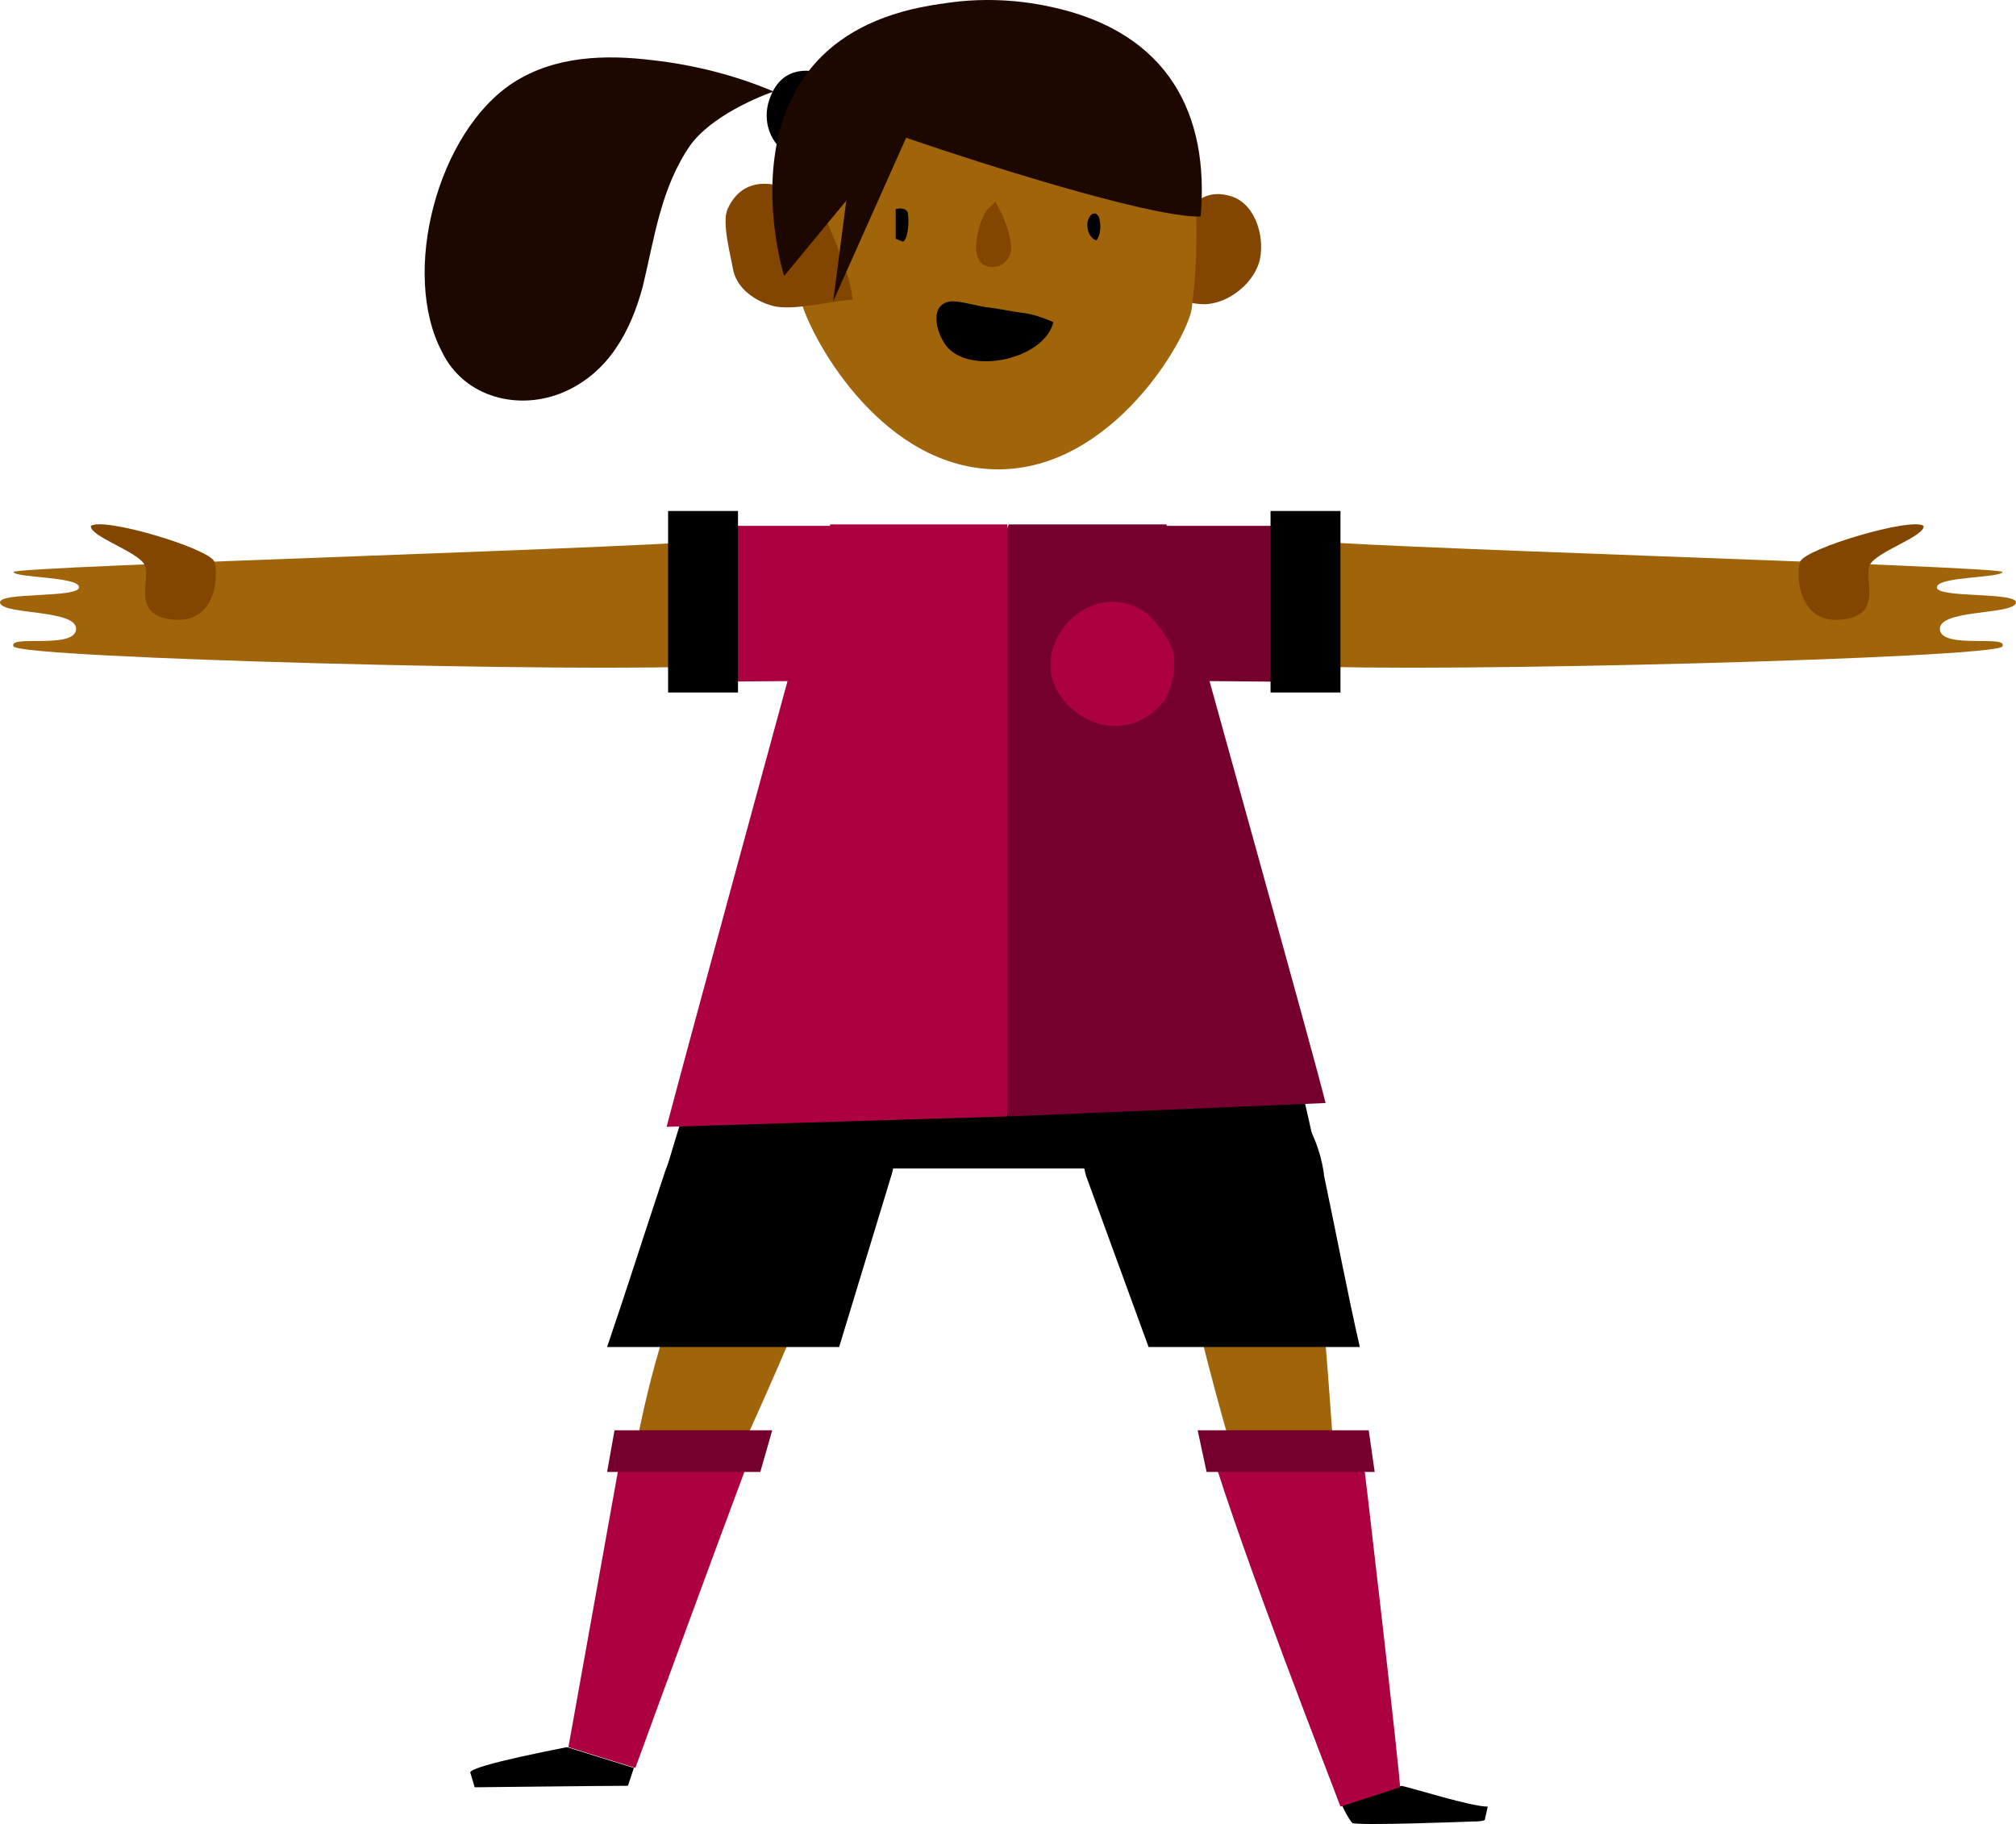 <svg version="1.1" xmlns="http://www.w3.org/2000/svg" xmlns:xlink="http://www.w3.org/1999/xlink" width="135.523" height="122.622" viewBox="0,0,135.523,122.622"><g transform="translate(-172.589,-118.447)"><g data-paper-data="{&quot;isPaintingLayer&quot;:true}" fill-rule="evenodd" stroke="none" stroke-width="1" stroke-linecap="butt" stroke-linejoin="miter" stroke-miterlimit="10" stroke-dasharray="" stroke-dashoffset="0" style="mix-blend-mode: normal"><g><g><path d="M308.1,159c-0.3,0.8 -5.3,0.4 -5.1,1.8c0.2,1.3 4.6,0.3 4.2,1.1c-0.3,0.8 -38.7,1.8 -47.2,1.3l-0.5,-8.5c1.8,0.5 47.8,1.8 47.7,2.2c-0.1,0.4 -4.3,0.3 -4.4,1c-0.2,0.8 5.6,0.3 5.3,1.1z" fill="#a0640a"/><path d="M301.9,153.8c0.1,0.7 -3.1,1.7 -3.6,2.6c-0.5,0.9 1,3.4 -1.9,3.7c-2.9,0.3 -3.1,-2.9 -2.8,-3.9c0.4,-0.9 7.5,-3 8.3,-2.4z" fill="#824600"/><path d="M243.6,158.9c0,-5.6 4.6,-5 7.4,-5.1h9.5l0.7,10.5c0,0 -9.9,-0.1 -13.5,-0.1c-0.2,0 -4.1,0.1 -4.1,-5.3z" fill="#76002d"/></g><path d="M258,152.8h4.7v12.2h-4.7z" fill="#000000"/></g><g><path d="M262.3,217.4h-6.4c-0.4,-0.7 -3,-10.4 -3,-11.2c-0.2,-2.2 -0.7,-4.5 2.9,-4.7c3.6,-0.2 5.4,3.2 5.7,4.8c0.1,1.2 0.8,9.9 0.8,11.1z" fill="#a0640a"/><path d="M252.2,189.8c8.8,-0.2 9.4,7.7 9.4,7.7c0.8,3.8 1.6,8 2.4,11.5h-14.2l-4.2,-11.5c0,0 -2.3,-7.5 6.6,-7.7z" fill="#000000"/><g><path d="M272.6,239.9l-0.2,0.9c-0.2,0.1 -0.6,0.1 -0.8,0.1c0,0 -7.7,0.3 -8.1,0.1c-0.3,-0.3 -0.7,-1.2 -0.7,-1.2l4,-1.3c0.9,0.2 4.7,1.4 5.8,1.4z" fill="#000000"/><path d="M266.7,238.6l-4,1.3c-0.7,-1.9 -6.4,-16.4 -8.8,-24.3c3.4,-0.4 6.8,-0.4 10.2,-0.1c0.1,0.5 2.7,23 2.6,23.1z" fill="#ad0041"/></g><path d="M253.1,214.6h11.5l0.4,2.8h-11.3z" fill="#76002d"/></g><g><g><path d="M217.5,207.3c1.3,-3.6 3,-6.6 5.2,-6.2c5.1,0.9 3.5,6.2 3.3,6.6c-0.9,2.3 -4.6,10.5 -4.9,11h-6.3c0.1,-0.5 1,-6.5 2.7,-11.4z" fill="#a0640a"/><path d="M226.2,190.4c8.8,-0.3 6.3,7.1 6.3,7.1l-3.5,11.5h-15.6c1.3,-3.8 2.5,-7.6 3.8,-11.5c0,0 1.9,-6.8 9,-7.1z" fill="#000000"/></g><g><path d="M210.7,235.9l4.5,1.4c-0.2,0.6 -0.4,1.2 -0.4,1.2c-1.5,0 -10.3,0.1 -10.3,0.1l-0.3,-1c0.1,-0.5 6.6,-1.7 6.5,-1.7z" fill="#000000"/><path d="M223,216.4c-2.1,5.6 -6.5,17.6 -7.7,20.9l-4.5,-1.4l3.5,-19.5z" fill="#ad0041"/></g><path d="M213.9,214.6h10.6l-0.8,2.8h-10.3z" fill="#76002d"/></g><g><path d="M251.1,134.6c0.9,-1.5 1.9,-3.6 4.1,-3c1.7,0.4 2.4,2.6 2.1,4.2c-0.3,1.6 -2.1,3.1 -3.8,3.1c-2.9,-0.1 -2.7,-2.2 -2.4,-4.3z" fill="#824600"/><path d="M252.7,139.2c-0.3,2 -5.3,10.8 -13,10.8c-7.7,0 -12.4,-8.5 -13.2,-11.1c-1.2,-4.1 -1.9,-9.7 -0.1,-13.6c1.1,-2.2 1.2,-1.9 3.3,-1.6l8.6,1.4l14.2,2.3c0.6,3.9 0.7,7.9 0.2,11.8z" fill="#a0640a"/><path d="M224.6,124.6c0,0 -3.9,1.3 -5.6,3.6c-2,2.9 -2.4,6.2 -3.2,9.5c-0.8,3 -2.3,5.8 -5.3,7.1c-3,1.3 -6.7,0.4 -8.2,-2.7c-2.8,-5.3 -0.3,-14.8 4.8,-18.1c2.8,-1.8 6.2,-1.9 9.4,-1.5c2.7,0.3 5.5,1 8.1,2.1z" fill="#1c0800"/><path d="M226.4,124.9c3,-5.6 10.4,-7.4 16.8,-6c8,1.7 10.7,7.3 10.1,14.1c-4.4,0.2 -26.7,-7.4 -26.9,-8.1z" fill="#1c0800"/><path d="M227.7,132.3c0,0 2.1,4.4 2.2,6.3c-1.1,0 -4,0.8 -5.4,0.4c-1.1,-0.3 -2.3,-1.1 -2.6,-2.3c-0.2,-1.1 -0.8,-3.3 -0.4,-4.2c1.7,-3.7 6.2,-0.2 6.2,-0.2z" fill="#824600"/><path d="M225.5,128.8c-1.3,-0.9 -1.7,-2.5 -1.1,-3.9c1,-2.5 3.5,-1.5 3.5,-1.5z" fill="#000000"/><path d="M239.5,132c0.4,0.7 0.7,1.4 0.9,2.1c0.1,0.6 0.4,1.3 -0.2,1.9c-0.3,0.4 -0.9,0.5 -1.4,0.3c-0.4,-0.2 -0.5,-0.5 -0.6,-1c0,-0.9 0.2,-1.9 0.7,-2.7c0.2,-0.2 0.4,-0.4 0.6,-0.6z" fill="#824600"/><path d="M243.4,140.1c-0.6,2.5 -5.6,3.6 -7.2,1.6c-0.7,-0.9 -1.2,-2.9 0.4,-3c0.6,0 1.6,0.3 2.3,0.4c0.9,0.1 1.7,0.3 2.6,0.4c0.6,0.1 1.2,0.3 1.9,0.6z" fill="#000000"/><path d="M232.8,132.5c0.4,-0.1 0.7,0 0.8,0.2c0.1,0.4 0.1,1.7 -0.3,2l-0.5,-0.2z" fill="#000000"/><path d="M246.3,134.6c-0.5,-0.1 -0.8,-1 -0.5,-1.5c0.1,-0.2 0.2,-0.3 0.4,-0.3c0.1,0 0.3,0.2 0.3,0.4c0.1,0.4 0.1,1 -0.2,1.4z" fill="#000000"/><path d="M235.7,124.4l-10.4,12.6c0,0 -5.1,-16.2 10.6,-18.3z" fill="#1c0800"/><path d="M230.6,123.3l4.2,1.5l-6.2,13.9l2,-15.4" fill="#1c0800"/></g><path d="M217.4,197c0.1,-0.4 3.4,-11.1 3.4,-11.1c0,0 7.4,-0.1 9.3,-0.1l28.6,0.6c0.5,1.3 1.5,5.6 2.6,10.6h-15.9z" fill="#000000"/><g><path d="M177.9,157.9c-0.1,-0.7 -4.3,-0.6 -4.4,-1c-0.1,-0.4 45.9,-1.7 47.7,-2.2l-0.5,8.5c-8.5,0.5 -46.9,-0.5 -47.2,-1.3c-0.4,-0.8 4,0.2 4.2,-1.1c0.2,-1.4 -4.8,-1 -5.1,-1.8c-0.3,-0.8 5.4,-0.3 5.3,-1.1z" fill="#a0640a"/><path d="M187,156.2c0.3,1 0.1,4.2 -2.8,3.9c-2.9,-0.3 -1.4,-2.8 -1.9,-3.7c-0.5,-0.9 -3.7,-1.9 -3.6,-2.6c0.9,-0.6 7.9,1.5 8.3,2.4z" fill="#824600"/><path d="M231.7,164.2c-3.6,0 -13.5,0.1 -13.5,0.1l0.7,-10.5h9.5c2.8,0.1 7.4,-0.5 7.4,5.1c-0.1,5.4 -3.9,5.3 -4.1,5.3z" fill="#ad0041"/><path d="M217.5,152.8h4.7v12.2h-4.7z" fill="#000000"/></g><g><path d="M261.7,192.6l-21.3,0.9l-3.8,-11.4l-3.8,-10.3l7.6,-18.1h10.6c3.1,11.4 9.7,34.9 10.7,38.9z" fill="#76002d"/><path d="M240.3,153.7v39.8l-22.9,0.7c1.6,-6.1 7.9,-29.1 11,-40.5z" fill="#ad0041"/><path d="M249.7,159.7c1.1,1 1.8,2.4 1.8,2.8c0.1,1 -0.1,2.1 -0.6,3c-0.7,0.9 -1.7,1.6 -2.8,1.7c-1.1,0.2 -2.3,-0.2 -3.2,-0.9c-4.4,-3.4 0.7,-9.6 4.8,-6.6z" fill="#ad0041"/></g></g></g></svg>